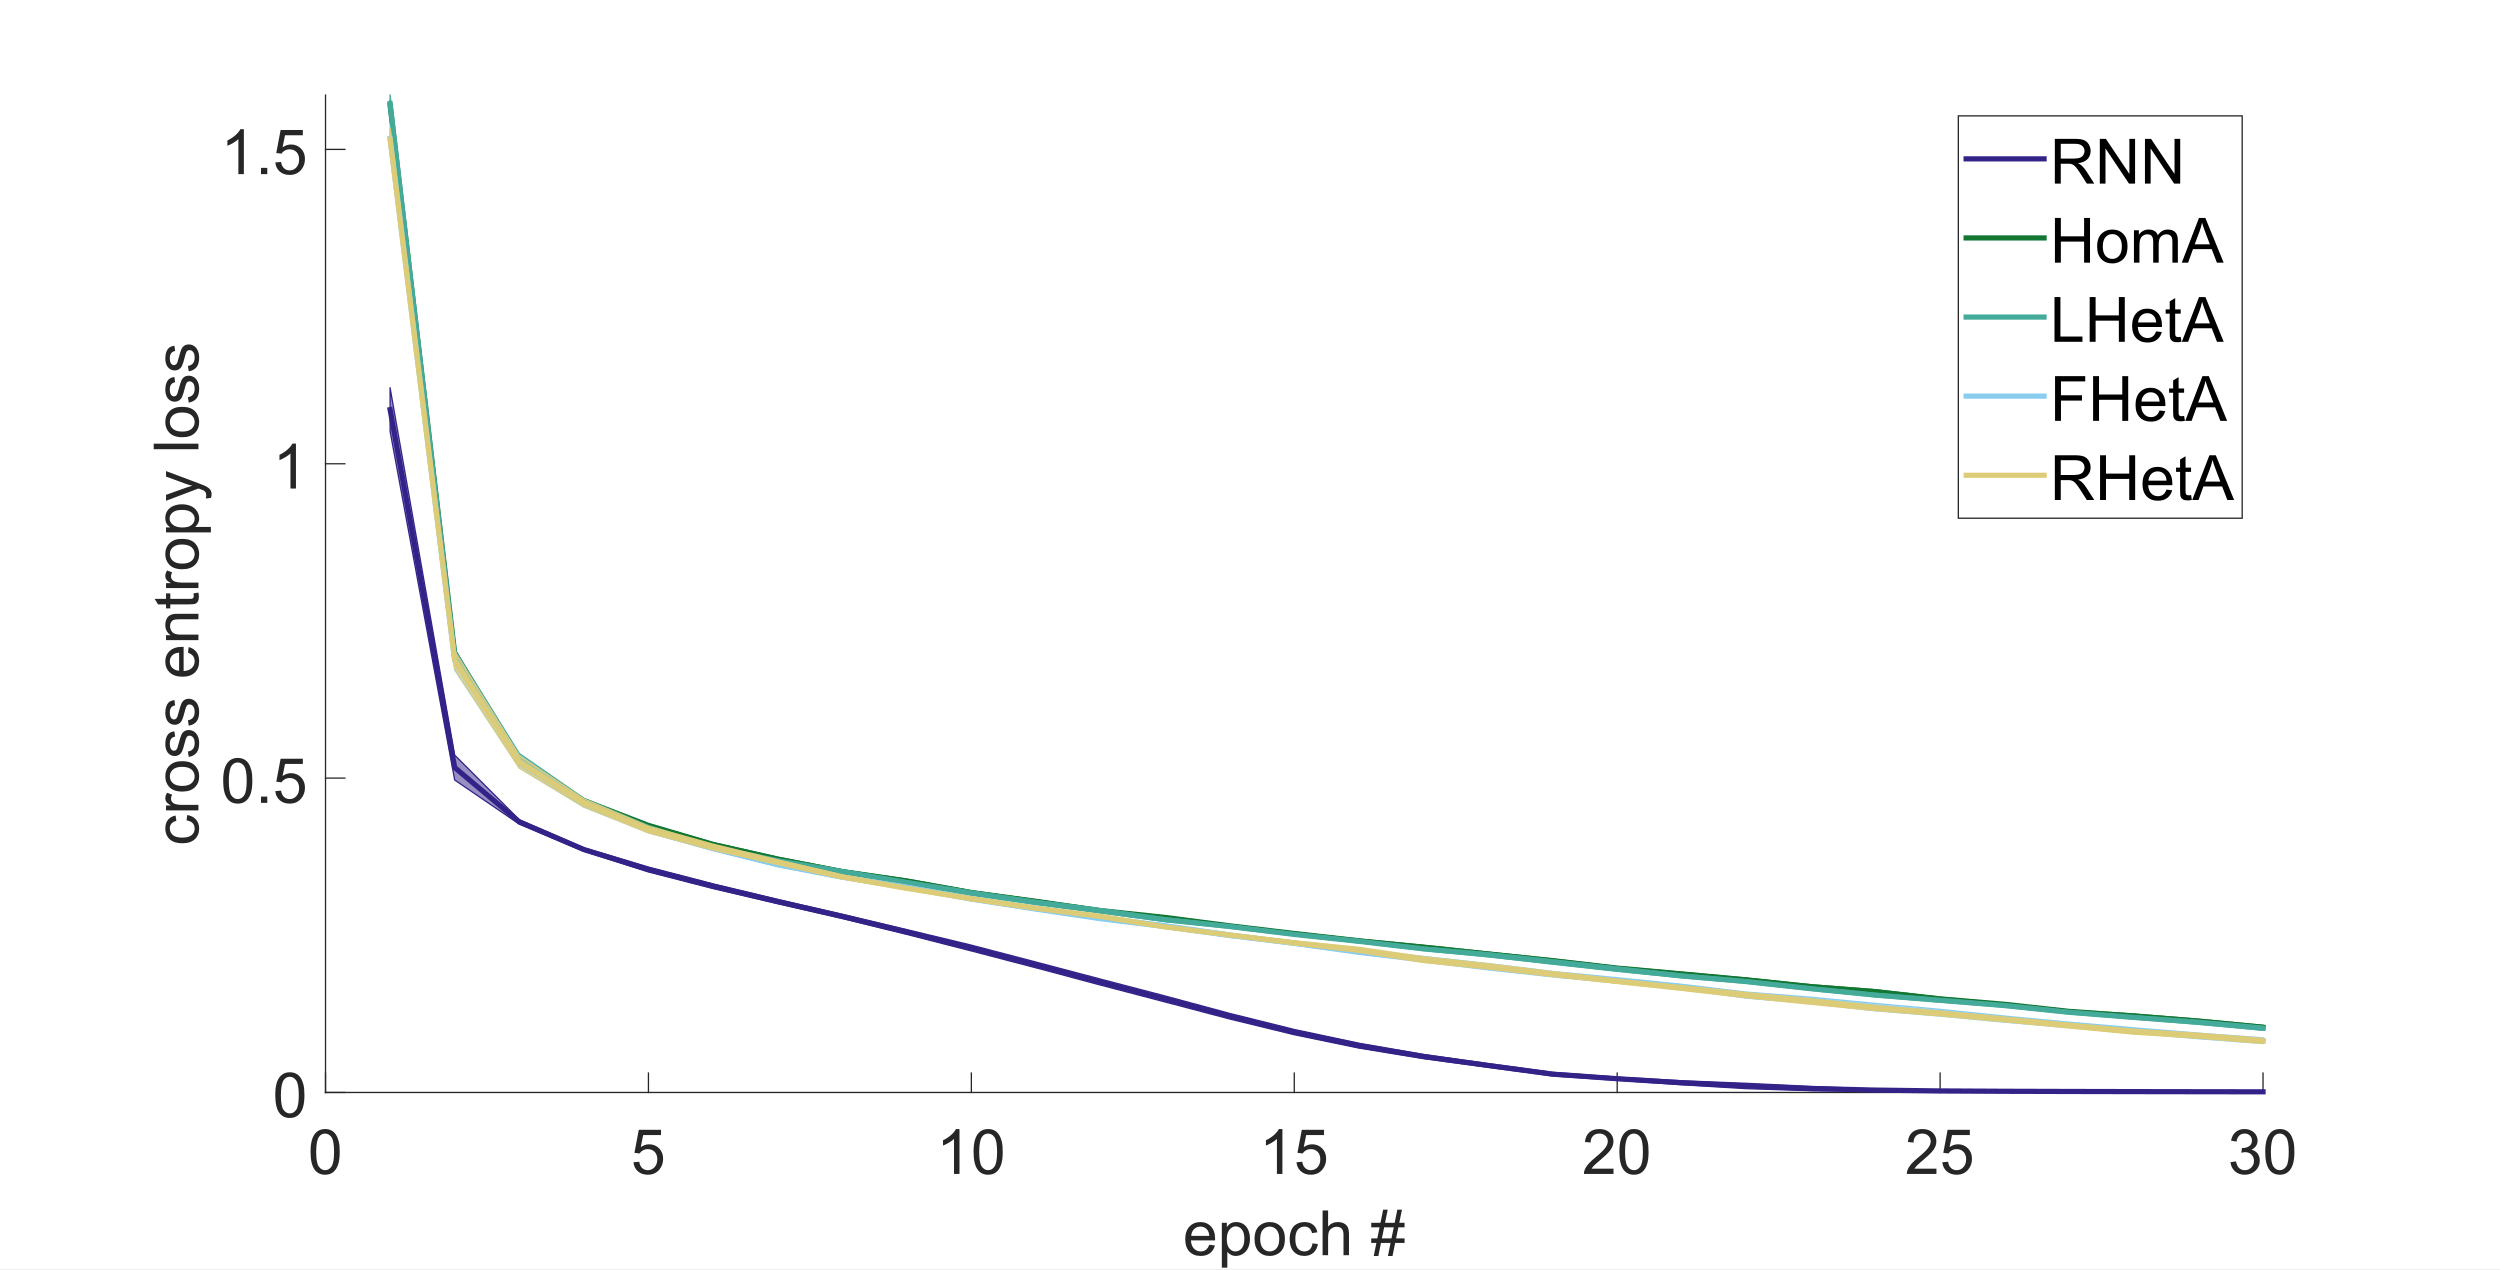 <?xml version="1.0"?>
<!DOCTYPE svg PUBLIC '-//W3C//DTD SVG 1.0//EN'
          'http://www.w3.org/TR/2001/REC-SVG-20010904/DTD/svg10.dtd'>
<svg xmlns:xlink="http://www.w3.org/1999/xlink" style="fill-opacity:1; color-rendering:auto; color-interpolation:auto; text-rendering:auto; stroke:black; stroke-linecap:square; stroke-miterlimit:10; shape-rendering:auto; stroke-opacity:1; fill:black; stroke-dasharray:none; font-weight:normal; stroke-width:1; font-family:'Dialog'; font-style:normal; stroke-linejoin:miter; font-size:12px; stroke-dashoffset:0; image-rendering:auto;" width="1920" height="975" xmlns="http://www.w3.org/2000/svg"
><rect width="100%" height="100%" fill="#808080" stroke="none"/><!--Generated by the Batik Graphics2D SVG Generator--><defs id="genericDefs"
  /><g
  ><defs id="defs1"
    ><clipPath clipPathUnits="userSpaceOnUse" id="clipPath1"
      ><path d="M0 0 L1920 0 L1920 975 L0 975 L0 0 Z"
      /></clipPath
    ></defs
    ><g style="fill:white; stroke:white;"
    ><rect x="0" y="0" width="1920" style="clip-path:url(#clipPath1); stroke:none;" height="975"
    /></g
    ><g style="fill:white; text-rendering:optimizeSpeed; color-rendering:optimizeSpeed; image-rendering:optimizeSpeed; shape-rendering:crispEdges; stroke:white; color-interpolation:sRGB;"
    ><rect x="0" width="1920" height="975" y="0" style="stroke:none;"
      /><path style="stroke:none;" d="M250 839 L1738 839 L1738 73 L250 73 Z"
    /></g
    ><g style="fill:rgb(38,38,38); text-rendering:geometricPrecision; color-rendering:optimizeQuality; image-rendering:optimizeQuality; stroke-linejoin:round; stroke:rgb(38,38,38); color-interpolation:linearRGB;"
    ><line y2="839" style="fill:none;" x1="250" x2="1738" y1="839"
      /><line y2="824.12" style="fill:none;" x1="250" x2="250" y1="839"
      /><line y2="824.12" style="fill:none;" x1="498" x2="498" y1="839"
      /><line y2="824.12" style="fill:none;" x1="746" x2="746" y1="839"
      /><line y2="824.12" style="fill:none;" x1="994" x2="994" y1="839"
      /><line y2="824.12" style="fill:none;" x1="1242" x2="1242" y1="839"
      /><line y2="824.12" style="fill:none;" x1="1490" x2="1490" y1="839"
      /><line y2="824.12" style="fill:none;" x1="1738" x2="1738" y1="839"
    /></g
    ><g transform="translate(250,852.6)" style="font-size:48px; fill:rgb(38,38,38); text-rendering:geometricPrecision; image-rendering:optimizeQuality; color-rendering:optimizeQuality; font-family:'SansSerif'; stroke:rgb(38,38,38); color-interpolation:linearRGB;"
    ><path style="stroke:none;" d="M-11.5 32.047 Q-11.5 25.953 -10.25 22.242 Q-9 18.531 -6.523 16.516 Q-4.047 14.5 -0.297 14.5 Q2.469 14.5 4.555 15.609 Q6.641 16.719 8 18.82 Q9.359 20.922 10.133 23.93 Q10.906 26.938 10.906 32.047 Q10.906 38.094 9.664 41.812 Q8.422 45.531 5.945 47.562 Q3.469 49.594 -0.297 49.594 Q-5.266 49.594 -8.109 46.016 Q-11.5 41.734 -11.5 32.047 ZM-7.172 32.047 Q-7.172 40.516 -5.188 43.312 Q-3.203 46.109 -0.297 46.109 Q2.609 46.109 4.586 43.297 Q6.562 40.484 6.562 32.047 Q6.562 23.562 4.586 20.773 Q2.609 17.984 -0.344 17.984 Q-3.25 17.984 -4.984 20.453 Q-7.172 23.594 -7.172 32.047 Z"
    /></g
    ><g transform="translate(498,852.6)" style="font-size:48px; fill:rgb(38,38,38); text-rendering:geometricPrecision; image-rendering:optimizeQuality; color-rendering:optimizeQuality; font-family:'SansSerif'; stroke:rgb(38,38,38); color-interpolation:linearRGB;"
    ><path style="stroke:none;" d="M-11.5 40 L-7.078 39.625 Q-6.578 42.859 -4.789 44.484 Q-3 46.109 -0.469 46.109 Q2.578 46.109 4.688 43.812 Q6.797 41.516 6.797 37.719 Q6.797 34.109 4.773 32.023 Q2.75 29.938 -0.531 29.938 Q-2.578 29.938 -4.219 30.867 Q-5.859 31.797 -6.797 33.266 L-10.75 32.75 L-7.422 15.109 L9.656 15.109 L9.656 19.141 L-4.047 19.141 L-5.906 28.375 Q-2.812 26.219 0.594 26.219 Q5.094 26.219 8.188 29.336 Q11.281 32.453 11.281 37.344 Q11.281 42.016 8.562 45.406 Q5.25 49.594 -0.469 49.594 Q-5.156 49.594 -8.117 46.961 Q-11.078 44.328 -11.5 40 Z"
    /></g
    ><g transform="translate(746,852.6)" style="font-size:48px; fill:rgb(38,38,38); text-rendering:geometricPrecision; image-rendering:optimizeQuality; color-rendering:optimizeQuality; font-family:'SansSerif'; stroke:rgb(38,38,38); color-interpolation:linearRGB;"
    ><path style="stroke:none;" d="M-9.109 49 L-13.328 49 L-13.328 22.109 Q-14.859 23.562 -17.328 25.016 Q-19.797 26.469 -21.766 27.203 L-21.766 23.125 Q-18.234 21.453 -15.586 19.086 Q-12.938 16.719 -11.828 14.5 L-9.109 14.5 L-9.109 49 ZM1.695 32.047 Q1.695 25.953 2.945 22.242 Q4.195 18.531 6.672 16.516 Q9.148 14.5 12.898 14.5 Q15.664 14.5 17.75 15.609 Q19.836 16.719 21.195 18.82 Q22.555 20.922 23.328 23.93 Q24.102 26.938 24.102 32.047 Q24.102 38.094 22.859 41.812 Q21.617 45.531 19.141 47.562 Q16.664 49.594 12.898 49.594 Q7.93 49.594 5.086 46.016 Q1.695 41.734 1.695 32.047 ZM6.023 32.047 Q6.023 40.516 8.008 43.312 Q9.992 46.109 12.898 46.109 Q15.805 46.109 17.781 43.297 Q19.758 40.484 19.758 32.047 Q19.758 23.562 17.781 20.773 Q15.805 17.984 12.852 17.984 Q9.945 17.984 8.211 20.453 Q6.023 23.594 6.023 32.047 Z"
    /></g
    ><g transform="translate(994,852.6)" style="font-size:48px; fill:rgb(38,38,38); text-rendering:geometricPrecision; image-rendering:optimizeQuality; color-rendering:optimizeQuality; font-family:'SansSerif'; stroke:rgb(38,38,38); color-interpolation:linearRGB;"
    ><path style="stroke:none;" d="M-9.109 49 L-13.328 49 L-13.328 22.109 Q-14.859 23.562 -17.328 25.016 Q-19.797 26.469 -21.766 27.203 L-21.766 23.125 Q-18.234 21.453 -15.586 19.086 Q-12.938 16.719 -11.828 14.5 L-9.109 14.5 L-9.109 49 ZM1.695 40 L6.117 39.625 Q6.617 42.859 8.406 44.484 Q10.195 46.109 12.727 46.109 Q15.773 46.109 17.883 43.812 Q19.992 41.516 19.992 37.719 Q19.992 34.109 17.969 32.023 Q15.945 29.938 12.664 29.938 Q10.617 29.938 8.977 30.867 Q7.336 31.797 6.398 33.266 L2.445 32.75 L5.773 15.109 L22.852 15.109 L22.852 19.141 L9.148 19.141 L7.289 28.375 Q10.383 26.219 13.789 26.219 Q18.289 26.219 21.383 29.336 Q24.477 32.453 24.477 37.344 Q24.477 42.016 21.758 45.406 Q18.445 49.594 12.727 49.594 Q8.039 49.594 5.078 46.961 Q2.117 44.328 1.695 40 Z"
    /></g
    ><g transform="translate(1242,852.6)" style="font-size:48px; fill:rgb(38,38,38); text-rendering:geometricPrecision; image-rendering:optimizeQuality; color-rendering:optimizeQuality; font-family:'SansSerif'; stroke:rgb(38,38,38); color-interpolation:linearRGB;"
    ><path style="stroke:none;" d="M-2.828 44.938 L-2.828 49 L-25.547 49 Q-25.594 47.469 -25.047 46.062 Q-24.188 43.75 -22.273 41.5 Q-20.359 39.25 -16.75 36.297 Q-11.156 31.703 -9.188 29.016 Q-7.219 26.328 -7.219 23.938 Q-7.219 21.438 -9.008 19.711 Q-10.797 17.984 -13.688 17.984 Q-16.734 17.984 -18.562 19.812 Q-20.391 21.641 -20.406 24.875 L-24.75 24.438 Q-24.297 19.578 -21.391 17.039 Q-18.484 14.5 -13.594 14.5 Q-8.641 14.5 -5.758 17.242 Q-2.875 19.984 -2.875 24.031 Q-2.875 26.094 -3.719 28.086 Q-4.562 30.078 -6.523 32.281 Q-8.484 34.484 -13.031 38.328 Q-16.828 41.516 -17.906 42.656 Q-18.984 43.797 -19.688 44.938 L-2.828 44.938 ZM1.695 32.047 Q1.695 25.953 2.945 22.242 Q4.195 18.531 6.672 16.516 Q9.148 14.5 12.898 14.5 Q15.664 14.5 17.75 15.609 Q19.836 16.719 21.195 18.82 Q22.555 20.922 23.328 23.93 Q24.102 26.938 24.102 32.047 Q24.102 38.094 22.859 41.812 Q21.617 45.531 19.141 47.562 Q16.664 49.594 12.898 49.594 Q7.93 49.594 5.086 46.016 Q1.695 41.734 1.695 32.047 ZM6.023 32.047 Q6.023 40.516 8.008 43.312 Q9.992 46.109 12.898 46.109 Q15.805 46.109 17.781 43.297 Q19.758 40.484 19.758 32.047 Q19.758 23.562 17.781 20.773 Q15.805 17.984 12.852 17.984 Q9.945 17.984 8.211 20.453 Q6.023 23.594 6.023 32.047 Z"
    /></g
    ><g transform="translate(1490,852.6)" style="font-size:48px; fill:rgb(38,38,38); text-rendering:geometricPrecision; image-rendering:optimizeQuality; color-rendering:optimizeQuality; font-family:'SansSerif'; stroke:rgb(38,38,38); color-interpolation:linearRGB;"
    ><path style="stroke:none;" d="M-2.828 44.938 L-2.828 49 L-25.547 49 Q-25.594 47.469 -25.047 46.062 Q-24.188 43.75 -22.273 41.5 Q-20.359 39.25 -16.75 36.297 Q-11.156 31.703 -9.188 29.016 Q-7.219 26.328 -7.219 23.938 Q-7.219 21.438 -9.008 19.711 Q-10.797 17.984 -13.688 17.984 Q-16.734 17.984 -18.562 19.812 Q-20.391 21.641 -20.406 24.875 L-24.75 24.438 Q-24.297 19.578 -21.391 17.039 Q-18.484 14.5 -13.594 14.5 Q-8.641 14.5 -5.758 17.242 Q-2.875 19.984 -2.875 24.031 Q-2.875 26.094 -3.719 28.086 Q-4.562 30.078 -6.523 32.281 Q-8.484 34.484 -13.031 38.328 Q-16.828 41.516 -17.906 42.656 Q-18.984 43.797 -19.688 44.938 L-2.828 44.938 ZM1.695 40 L6.117 39.625 Q6.617 42.859 8.406 44.484 Q10.195 46.109 12.727 46.109 Q15.773 46.109 17.883 43.812 Q19.992 41.516 19.992 37.719 Q19.992 34.109 17.969 32.023 Q15.945 29.938 12.664 29.938 Q10.617 29.938 8.977 30.867 Q7.336 31.797 6.398 33.266 L2.445 32.75 L5.773 15.109 L22.852 15.109 L22.852 19.141 L9.148 19.141 L7.289 28.375 Q10.383 26.219 13.789 26.219 Q18.289 26.219 21.383 29.336 Q24.477 32.453 24.477 37.344 Q24.477 42.016 21.758 45.406 Q18.445 49.594 12.727 49.594 Q8.039 49.594 5.078 46.961 Q2.117 44.328 1.695 40 Z"
    /></g
    ><g transform="translate(1738,852.6)" style="font-size:48px; fill:rgb(38,38,38); text-rendering:geometricPrecision; image-rendering:optimizeQuality; color-rendering:optimizeQuality; font-family:'SansSerif'; stroke:rgb(38,38,38); color-interpolation:linearRGB;"
    ><path style="stroke:none;" d="M-24.984 39.922 L-20.766 39.359 Q-20.031 42.953 -18.289 44.531 Q-16.547 46.109 -14.031 46.109 Q-11.062 46.109 -9.008 44.047 Q-6.953 41.984 -6.953 38.938 Q-6.953 36.031 -8.852 34.148 Q-10.75 32.266 -13.688 32.266 Q-14.875 32.266 -16.656 32.734 L-16.188 29.031 Q-15.766 29.078 -15.516 29.078 Q-12.812 29.078 -10.656 27.672 Q-8.5 26.266 -8.5 23.328 Q-8.5 21.016 -10.07 19.492 Q-11.641 17.969 -14.125 17.969 Q-16.594 17.969 -18.234 19.516 Q-19.875 21.062 -20.344 24.156 L-24.562 23.406 Q-23.781 19.156 -21.039 16.828 Q-18.297 14.5 -14.219 14.5 Q-11.406 14.5 -9.039 15.703 Q-6.672 16.906 -5.422 18.992 Q-4.172 21.078 -4.172 23.422 Q-4.172 25.656 -5.367 27.484 Q-6.562 29.312 -8.906 30.391 Q-5.859 31.094 -4.172 33.305 Q-2.484 35.516 -2.484 38.844 Q-2.484 43.344 -5.766 46.477 Q-9.047 49.609 -14.062 49.609 Q-18.578 49.609 -21.57 46.914 Q-24.562 44.219 -24.984 39.922 ZM1.695 32.047 Q1.695 25.953 2.945 22.242 Q4.195 18.531 6.672 16.516 Q9.148 14.5 12.898 14.5 Q15.664 14.5 17.75 15.609 Q19.836 16.719 21.195 18.82 Q22.555 20.922 23.328 23.93 Q24.102 26.938 24.102 32.047 Q24.102 38.094 22.859 41.812 Q21.617 45.531 19.141 47.562 Q16.664 49.594 12.898 49.594 Q7.93 49.594 5.086 46.016 Q1.695 41.734 1.695 32.047 ZM6.023 32.047 Q6.023 40.516 8.008 43.312 Q9.992 46.109 12.898 46.109 Q15.805 46.109 17.781 43.297 Q19.758 40.484 19.758 32.047 Q19.758 23.562 17.781 20.773 Q15.805 17.984 12.852 17.984 Q9.945 17.984 8.211 20.453 Q6.023 23.594 6.023 32.047 Z"
    /></g
    ><g transform="translate(994.001,915)" style="font-size:48px; fill:rgb(38,38,38); text-rendering:geometricPrecision; image-rendering:optimizeQuality; color-rendering:optimizeQuality; font-family:'SansSerif'; stroke:rgb(38,38,38); color-interpolation:linearRGB;"
    ><path style="stroke:none;" d="M-65.297 40.984 L-60.938 41.516 Q-61.969 45.344 -64.758 47.453 Q-67.547 49.562 -71.875 49.562 Q-77.344 49.562 -80.539 46.195 Q-83.734 42.828 -83.734 36.766 Q-83.734 30.484 -80.5 27.016 Q-77.266 23.547 -72.109 23.547 Q-67.125 23.547 -63.961 26.945 Q-60.797 30.344 -60.797 36.5 Q-60.797 36.875 -60.812 37.625 L-79.375 37.625 Q-79.141 41.734 -77.055 43.914 Q-74.969 46.094 -71.859 46.094 Q-69.531 46.094 -67.891 44.875 Q-66.25 43.656 -65.297 40.984 ZM-79.141 34.156 L-65.25 34.156 Q-65.531 31.016 -66.844 29.453 Q-68.859 27.016 -72.062 27.016 Q-74.969 27.016 -76.953 28.961 Q-78.938 30.906 -79.141 34.156 ZM-55.633 58.547 L-55.633 24.109 L-51.789 24.109 L-51.789 27.344 Q-50.43 25.438 -48.719 24.492 Q-47.008 23.547 -44.57 23.547 Q-41.383 23.547 -38.945 25.188 Q-36.508 26.828 -35.266 29.812 Q-34.023 32.797 -34.023 36.359 Q-34.023 40.188 -35.398 43.242 Q-36.773 46.297 -39.383 47.93 Q-41.992 49.562 -44.883 49.562 Q-46.992 49.562 -48.664 48.672 Q-50.336 47.781 -51.414 46.422 L-51.414 58.547 L-55.633 58.547 ZM-51.82 36.688 Q-51.82 41.5 -49.875 43.797 Q-47.93 46.094 -45.164 46.094 Q-42.352 46.094 -40.344 43.711 Q-38.336 41.328 -38.336 36.344 Q-38.336 31.578 -40.297 29.211 Q-42.258 26.844 -44.977 26.844 Q-47.664 26.844 -49.742 29.367 Q-51.82 31.891 -51.82 36.688 ZM-30.516 36.547 Q-30.516 29.641 -26.672 26.312 Q-23.453 23.547 -18.844 23.547 Q-13.703 23.547 -10.445 26.906 Q-7.188 30.266 -7.188 36.203 Q-7.188 41 -8.633 43.758 Q-10.078 46.516 -12.828 48.039 Q-15.578 49.562 -18.844 49.562 Q-24.062 49.562 -27.289 46.211 Q-30.516 42.859 -30.516 36.547 ZM-26.172 36.547 Q-26.172 41.328 -24.086 43.711 Q-22 46.094 -18.844 46.094 Q-15.703 46.094 -13.617 43.703 Q-11.531 41.312 -11.531 36.406 Q-11.531 31.797 -13.625 29.414 Q-15.719 27.031 -18.844 27.031 Q-22 27.031 -24.086 29.398 Q-26.172 31.766 -26.172 36.547 ZM13.992 39.875 L18.148 40.422 Q17.461 44.703 14.664 47.133 Q11.867 49.562 7.789 49.562 Q2.68 49.562 -0.43 46.219 Q-3.539 42.875 -3.539 36.641 Q-3.539 32.609 -2.203 29.586 Q-0.867 26.562 1.867 25.055 Q4.602 23.547 7.805 23.547 Q11.867 23.547 14.445 25.594 Q17.023 27.641 17.742 31.422 L13.648 32.047 Q13.055 29.547 11.57 28.281 Q10.086 27.016 7.977 27.016 Q4.789 27.016 2.797 29.297 Q0.805 31.578 0.805 36.531 Q0.805 41.547 2.727 43.82 Q4.648 46.094 7.742 46.094 Q10.227 46.094 11.891 44.57 Q13.555 43.047 13.992 39.875 ZM21.758 49 L21.758 14.641 L25.977 14.641 L25.977 26.969 Q28.93 23.547 33.43 23.547 Q36.195 23.547 38.234 24.633 Q40.273 25.719 41.148 27.641 Q42.023 29.562 42.023 33.219 L42.023 49 L37.805 49 L37.805 33.219 Q37.805 30.062 36.438 28.617 Q35.07 27.172 32.555 27.172 Q30.68 27.172 29.031 28.148 Q27.383 29.125 26.68 30.789 Q25.977 32.453 25.977 35.375 L25.977 49 L21.758 49 ZM61.039 49.594 L63.07 39.594 L59.117 39.594 L59.117 36.109 L63.773 36.109 L65.508 27.594 L59.117 27.594 L59.117 24.109 L66.211 24.109 L68.258 14.047 L71.773 14.047 L69.727 24.109 L77.117 24.109 L79.148 14.047 L82.695 14.047 L80.648 24.109 L84.711 24.109 L84.711 27.594 L79.945 27.594 L78.195 36.109 L84.711 36.109 L84.711 39.594 L77.492 39.594 L75.445 49.594 L71.93 49.594 L73.945 39.594 L66.586 39.594 L64.555 49.594 L61.039 49.594 ZM67.289 36.109 L74.648 36.109 L76.414 27.594 L69.023 27.594 L67.289 36.109 Z"
    /></g
    ><g style="fill:rgb(38,38,38); text-rendering:geometricPrecision; color-rendering:optimizeQuality; image-rendering:optimizeQuality; stroke-linejoin:round; stroke:rgb(38,38,38); color-interpolation:linearRGB;"
    ><line y2="73" style="fill:none;" x1="250" x2="250" y1="839"
      /><line y2="839" style="fill:none;" x1="250" x2="264.88" y1="839"
      /><line y2="597.583" style="fill:none;" x1="250" x2="264.88" y1="597.583"
      /><line y2="356.167" style="fill:none;" x1="250" x2="264.88" y1="356.167"
      /><line y2="114.75" style="fill:none;" x1="250" x2="264.88" y1="114.75"
    /></g
    ><g transform="translate(236.4,839)" style="font-size:48px; fill:rgb(38,38,38); text-rendering:geometricPrecision; image-rendering:optimizeQuality; color-rendering:optimizeQuality; font-family:'SansSerif'; stroke:rgb(38,38,38); color-interpolation:linearRGB;"
    ><path style="stroke:none;" d="M-25 2.047 Q-25 -4.047 -23.75 -7.758 Q-22.5 -11.469 -20.023 -13.484 Q-17.547 -15.5 -13.797 -15.5 Q-11.031 -15.5 -8.945 -14.391 Q-6.859 -13.281 -5.5 -11.18 Q-4.141 -9.078 -3.367 -6.07 Q-2.594 -3.062 -2.594 2.047 Q-2.594 8.094 -3.836 11.812 Q-5.078 15.531 -7.555 17.562 Q-10.031 19.594 -13.797 19.594 Q-18.766 19.594 -21.609 16.016 Q-25 11.734 -25 2.047 ZM-20.672 2.047 Q-20.672 10.516 -18.688 13.312 Q-16.703 16.109 -13.797 16.109 Q-10.891 16.109 -8.914 13.297 Q-6.938 10.484 -6.938 2.047 Q-6.938 -6.438 -8.914 -9.227 Q-10.891 -12.016 -13.844 -12.016 Q-16.75 -12.016 -18.484 -9.547 Q-20.672 -6.406 -20.672 2.047 Z"
    /></g
    ><g transform="translate(236.4,597.583)" style="font-size:48px; fill:rgb(38,38,38); text-rendering:geometricPrecision; image-rendering:optimizeQuality; color-rendering:optimizeQuality; font-family:'SansSerif'; stroke:rgb(38,38,38); color-interpolation:linearRGB;"
    ><path style="stroke:none;" d="M-65 2.047 Q-65 -4.047 -63.75 -7.758 Q-62.5 -11.469 -60.023 -13.484 Q-57.547 -15.5 -53.797 -15.5 Q-51.031 -15.5 -48.945 -14.391 Q-46.859 -13.281 -45.5 -11.18 Q-44.141 -9.078 -43.367 -6.07 Q-42.594 -3.062 -42.594 2.047 Q-42.594 8.094 -43.836 11.812 Q-45.078 15.531 -47.555 17.562 Q-50.031 19.594 -53.797 19.594 Q-58.766 19.594 -61.609 16.016 Q-65 11.734 -65 2.047 ZM-60.672 2.047 Q-60.672 10.516 -58.688 13.312 Q-56.703 16.109 -53.797 16.109 Q-50.891 16.109 -48.914 13.297 Q-46.938 10.484 -46.938 2.047 Q-46.938 -6.438 -48.914 -9.227 Q-50.891 -12.016 -53.844 -12.016 Q-56.75 -12.016 -58.484 -9.547 Q-60.672 -6.406 -60.672 2.047 ZM-35.945 19 L-35.945 14.188 L-31.133 14.188 L-31.133 19 L-35.945 19 ZM-24.969 10 L-20.547 9.625 Q-20.047 12.859 -18.258 14.484 Q-16.469 16.109 -13.938 16.109 Q-10.891 16.109 -8.781 13.812 Q-6.672 11.516 -6.672 7.719 Q-6.672 4.109 -8.695 2.023 Q-10.719 -0.062 -14 -0.062 Q-16.047 -0.062 -17.688 0.867 Q-19.328 1.797 -20.266 3.266 L-24.219 2.75 L-20.891 -14.891 L-3.812 -14.891 L-3.812 -10.859 L-17.516 -10.859 L-19.375 -1.625 Q-16.281 -3.781 -12.875 -3.781 Q-8.375 -3.781 -5.281 -0.664 Q-2.188 2.453 -2.188 7.344 Q-2.188 12.016 -4.906 15.406 Q-8.219 19.594 -13.938 19.594 Q-18.625 19.594 -21.586 16.961 Q-24.547 14.328 -24.969 10 Z"
    /></g
    ><g transform="translate(236.4,356.167)" style="font-size:48px; fill:rgb(38,38,38); text-rendering:geometricPrecision; image-rendering:optimizeQuality; color-rendering:optimizeQuality; font-family:'SansSerif'; stroke:rgb(38,38,38); color-interpolation:linearRGB;"
    ><path style="stroke:none;" d="M-9.109 19 L-13.328 19 L-13.328 -7.891 Q-14.859 -6.438 -17.328 -4.984 Q-19.797 -3.531 -21.766 -2.797 L-21.766 -6.875 Q-18.234 -8.547 -15.586 -10.914 Q-12.938 -13.281 -11.828 -15.5 L-9.109 -15.5 L-9.109 19 Z"
    /></g
    ><g transform="translate(236.4,114.75)" style="font-size:48px; fill:rgb(38,38,38); text-rendering:geometricPrecision; image-rendering:optimizeQuality; color-rendering:optimizeQuality; font-family:'SansSerif'; stroke:rgb(38,38,38); color-interpolation:linearRGB;"
    ><path style="stroke:none;" d="M-49.109 19 L-53.328 19 L-53.328 -7.891 Q-54.859 -6.438 -57.328 -4.984 Q-59.797 -3.531 -61.766 -2.797 L-61.766 -6.875 Q-58.234 -8.547 -55.586 -10.914 Q-52.938 -13.281 -51.828 -15.5 L-49.109 -15.5 L-49.109 19 ZM-35.945 19 L-35.945 14.188 L-31.133 14.188 L-31.133 19 L-35.945 19 ZM-24.969 10 L-20.547 9.625 Q-20.047 12.859 -18.258 14.484 Q-16.469 16.109 -13.938 16.109 Q-10.891 16.109 -8.781 13.812 Q-6.672 11.516 -6.672 7.719 Q-6.672 4.109 -8.695 2.023 Q-10.719 -0.062 -14 -0.062 Q-16.047 -0.062 -17.688 0.867 Q-19.328 1.797 -20.266 3.266 L-24.219 2.75 L-20.891 -14.891 L-3.812 -14.891 L-3.812 -10.859 L-17.516 -10.859 L-19.375 -1.625 Q-16.281 -3.781 -12.875 -3.781 Q-8.375 -3.781 -5.281 -0.664 Q-2.188 2.453 -2.188 7.344 Q-2.188 12.016 -4.906 15.406 Q-8.219 19.594 -13.938 19.594 Q-18.625 19.594 -21.586 16.961 Q-24.547 14.328 -24.969 10 Z"
    /></g
    ><g transform="translate(163.4,456) rotate(-90)" style="font-size:48px; fill:rgb(38,38,38); text-rendering:geometricPrecision; image-rendering:optimizeQuality; color-rendering:optimizeQuality; font-family:'SansSerif'; stroke:rgb(38,38,38); color-interpolation:linearRGB;"
    ><path style="stroke:none;" d="M-174.094 -20.125 L-169.938 -19.578 Q-170.625 -15.297 -173.422 -12.867 Q-176.219 -10.438 -180.297 -10.438 Q-185.406 -10.438 -188.516 -13.781 Q-191.625 -17.125 -191.625 -23.359 Q-191.625 -27.391 -190.289 -30.414 Q-188.953 -33.438 -186.219 -34.945 Q-183.484 -36.453 -180.281 -36.453 Q-176.219 -36.453 -173.641 -34.406 Q-171.062 -32.359 -170.344 -28.578 L-174.438 -27.953 Q-175.031 -30.453 -176.516 -31.719 Q-178 -32.984 -180.109 -32.984 Q-183.297 -32.984 -185.289 -30.703 Q-187.281 -28.422 -187.281 -23.469 Q-187.281 -18.453 -185.359 -16.18 Q-183.438 -13.906 -180.344 -13.906 Q-177.859 -13.906 -176.195 -15.43 Q-174.531 -16.953 -174.094 -20.125 ZM-166.375 -11 L-166.375 -35.891 L-162.578 -35.891 L-162.578 -32.125 Q-161.125 -34.766 -159.898 -35.609 Q-158.672 -36.453 -157.188 -36.453 Q-155.062 -36.453 -152.859 -35.094 L-154.312 -31.188 Q-155.859 -32.094 -157.406 -32.094 Q-158.781 -32.094 -159.883 -31.266 Q-160.984 -30.438 -161.453 -28.953 Q-162.156 -26.703 -162.156 -24.031 L-162.156 -11 L-166.375 -11 ZM-151.922 -23.453 Q-151.922 -30.359 -148.078 -33.688 Q-144.859 -36.453 -140.25 -36.453 Q-135.109 -36.453 -131.852 -33.094 Q-128.594 -29.734 -128.594 -23.797 Q-128.594 -19 -130.039 -16.242 Q-131.484 -13.484 -134.234 -11.961 Q-136.984 -10.438 -140.25 -10.438 Q-145.469 -10.438 -148.695 -13.789 Q-151.922 -17.141 -151.922 -23.453 ZM-147.578 -23.453 Q-147.578 -18.672 -145.492 -16.289 Q-143.406 -13.906 -140.25 -13.906 Q-137.109 -13.906 -135.023 -16.297 Q-132.938 -18.688 -132.938 -23.594 Q-132.938 -28.203 -135.031 -30.586 Q-137.125 -32.969 -140.25 -32.969 Q-143.406 -32.969 -145.492 -30.602 Q-147.578 -28.234 -147.578 -23.453 ZM-125.336 -18.438 L-121.164 -19.094 Q-120.82 -16.578 -119.211 -15.242 Q-117.602 -13.906 -114.727 -13.906 Q-111.82 -13.906 -110.414 -15.094 Q-109.008 -16.281 -109.008 -17.875 Q-109.008 -19.297 -110.242 -20.125 Q-111.117 -20.688 -114.555 -21.547 Q-119.195 -22.719 -120.992 -23.578 Q-122.789 -24.438 -123.711 -25.945 Q-124.633 -27.453 -124.633 -29.281 Q-124.633 -30.953 -123.875 -32.367 Q-123.117 -33.781 -121.805 -34.719 Q-120.82 -35.453 -119.117 -35.953 Q-117.414 -36.453 -115.477 -36.453 Q-112.539 -36.453 -110.328 -35.609 Q-108.117 -34.766 -107.062 -33.328 Q-106.008 -31.891 -105.602 -29.469 L-109.727 -28.906 Q-110.008 -30.828 -111.359 -31.906 Q-112.711 -32.984 -115.164 -32.984 Q-118.07 -32.984 -119.312 -32.023 Q-120.555 -31.062 -120.555 -29.781 Q-120.555 -28.953 -120.039 -28.297 Q-119.523 -27.625 -118.43 -27.172 Q-117.789 -26.938 -114.695 -26.094 Q-110.227 -24.906 -108.453 -24.141 Q-106.68 -23.375 -105.672 -21.922 Q-104.664 -20.469 -104.664 -18.312 Q-104.664 -16.203 -105.898 -14.344 Q-107.133 -12.484 -109.453 -11.461 Q-111.773 -10.438 -114.695 -10.438 Q-119.555 -10.438 -122.094 -12.453 Q-124.633 -14.469 -125.336 -18.438 ZM-101.336 -18.438 L-97.164 -19.094 Q-96.82 -16.578 -95.211 -15.242 Q-93.602 -13.906 -90.727 -13.906 Q-87.82 -13.906 -86.414 -15.094 Q-85.008 -16.281 -85.008 -17.875 Q-85.008 -19.297 -86.242 -20.125 Q-87.117 -20.688 -90.555 -21.547 Q-95.195 -22.719 -96.992 -23.578 Q-98.789 -24.438 -99.711 -25.945 Q-100.633 -27.453 -100.633 -29.281 Q-100.633 -30.953 -99.875 -32.367 Q-99.117 -33.781 -97.805 -34.719 Q-96.82 -35.453 -95.117 -35.953 Q-93.414 -36.453 -91.477 -36.453 Q-88.539 -36.453 -86.328 -35.609 Q-84.117 -34.766 -83.062 -33.328 Q-82.008 -31.891 -81.602 -29.469 L-85.727 -28.906 Q-86.008 -30.828 -87.359 -31.906 Q-88.711 -32.984 -91.164 -32.984 Q-94.07 -32.984 -95.312 -32.023 Q-96.555 -31.062 -96.555 -29.781 Q-96.555 -28.953 -96.039 -28.297 Q-95.523 -27.625 -94.43 -27.172 Q-93.789 -26.938 -90.695 -26.094 Q-86.227 -24.906 -84.453 -24.141 Q-82.68 -23.375 -81.672 -21.922 Q-80.664 -20.469 -80.664 -18.312 Q-80.664 -16.203 -81.898 -14.344 Q-83.133 -12.484 -85.453 -11.461 Q-87.773 -10.438 -90.695 -10.438 Q-95.555 -10.438 -98.094 -12.453 Q-100.633 -14.469 -101.336 -18.438 ZM-45.281 -19.016 L-40.922 -18.484 Q-41.953 -14.656 -44.742 -12.547 Q-47.531 -10.438 -51.859 -10.438 Q-57.328 -10.438 -60.523 -13.805 Q-63.719 -17.172 -63.719 -23.234 Q-63.719 -29.516 -60.484 -32.984 Q-57.25 -36.453 -52.094 -36.453 Q-47.109 -36.453 -43.945 -33.055 Q-40.781 -29.656 -40.781 -23.5 Q-40.781 -23.125 -40.797 -22.375 L-59.359 -22.375 Q-59.125 -18.266 -57.039 -16.086 Q-54.953 -13.906 -51.844 -13.906 Q-49.516 -13.906 -47.875 -15.125 Q-46.234 -16.344 -45.281 -19.016 ZM-59.125 -25.844 L-45.234 -25.844 Q-45.516 -28.984 -46.828 -30.547 Q-48.844 -32.984 -52.047 -32.984 Q-54.953 -32.984 -56.938 -31.039 Q-58.922 -29.094 -59.125 -25.844 ZM-35.617 -11 L-35.617 -35.891 L-31.82 -35.891 L-31.82 -32.359 Q-29.086 -36.453 -23.898 -36.453 Q-21.648 -36.453 -19.766 -35.648 Q-17.883 -34.844 -16.945 -33.531 Q-16.008 -32.219 -15.633 -30.406 Q-15.398 -29.234 -15.398 -26.312 L-15.398 -11 L-19.617 -11 L-19.617 -26.141 Q-19.617 -28.719 -20.109 -30 Q-20.602 -31.281 -21.852 -32.039 Q-23.102 -32.797 -24.789 -32.797 Q-27.492 -32.797 -29.445 -31.086 Q-31.398 -29.375 -31.398 -24.594 L-31.398 -11 L-35.617 -11 ZM0.281 -14.781 L0.891 -11.047 Q-0.891 -10.672 -2.297 -10.672 Q-4.594 -10.672 -5.859 -11.398 Q-7.125 -12.125 -7.641 -13.312 Q-8.156 -14.5 -8.156 -18.297 L-8.156 -32.609 L-11.25 -32.609 L-11.25 -35.891 L-8.156 -35.891 L-8.156 -42.062 L-3.953 -44.594 L-3.953 -35.891 L0.281 -35.891 L0.281 -32.609 L-3.953 -32.609 L-3.953 -18.062 Q-3.953 -16.25 -3.734 -15.734 Q-3.516 -15.219 -3.008 -14.914 Q-2.5 -14.609 -1.562 -14.609 Q-0.859 -14.609 0.281 -14.781 ZM4.367 -11 L4.367 -35.891 L8.164 -35.891 L8.164 -32.125 Q9.617 -34.766 10.844 -35.609 Q12.07 -36.453 13.555 -36.453 Q15.68 -36.453 17.883 -35.094 L16.43 -31.188 Q14.883 -32.094 13.336 -32.094 Q11.961 -32.094 10.859 -31.266 Q9.758 -30.438 9.289 -28.953 Q8.586 -26.703 8.586 -24.031 L8.586 -11 L4.367 -11 ZM18.82 -23.453 Q18.82 -30.359 22.664 -33.688 Q25.883 -36.453 30.492 -36.453 Q35.633 -36.453 38.891 -33.094 Q42.148 -29.734 42.148 -23.797 Q42.148 -19 40.703 -16.242 Q39.258 -13.484 36.508 -11.961 Q33.758 -10.438 30.492 -10.438 Q25.273 -10.438 22.047 -13.789 Q18.82 -17.141 18.82 -23.453 ZM23.164 -23.453 Q23.164 -18.672 25.25 -16.289 Q27.336 -13.906 30.492 -13.906 Q33.633 -13.906 35.719 -16.297 Q37.805 -18.688 37.805 -23.594 Q37.805 -28.203 35.711 -30.586 Q33.617 -32.969 30.492 -32.969 Q27.336 -32.969 25.25 -30.602 Q23.164 -28.234 23.164 -23.453 ZM47.094 -1.453 L47.094 -35.891 L50.938 -35.891 L50.938 -32.656 Q52.297 -34.562 54.008 -35.508 Q55.719 -36.453 58.156 -36.453 Q61.344 -36.453 63.781 -34.812 Q66.219 -33.172 67.461 -30.188 Q68.703 -27.203 68.703 -23.641 Q68.703 -19.812 67.328 -16.758 Q65.953 -13.703 63.344 -12.07 Q60.734 -10.438 57.844 -10.438 Q55.734 -10.438 54.062 -11.328 Q52.391 -12.219 51.312 -13.578 L51.312 -1.453 L47.094 -1.453 ZM50.906 -23.312 Q50.906 -18.5 52.852 -16.203 Q54.797 -13.906 57.562 -13.906 Q60.375 -13.906 62.383 -16.289 Q64.391 -18.672 64.391 -23.656 Q64.391 -28.422 62.43 -30.789 Q60.469 -33.156 57.75 -33.156 Q55.062 -33.156 52.984 -30.633 Q50.906 -28.109 50.906 -23.312 ZM73.602 -1.406 L73.133 -5.375 Q74.508 -5 75.539 -5 Q76.945 -5 77.789 -5.469 Q78.633 -5.938 79.18 -6.781 Q79.57 -7.406 80.461 -9.922 Q80.586 -10.266 80.836 -10.953 L71.398 -35.891 L75.945 -35.891 L81.117 -21.484 Q82.133 -18.734 82.93 -15.719 Q83.648 -18.625 84.664 -21.391 L89.977 -35.891 L94.195 -35.891 L84.727 -10.578 Q83.211 -6.469 82.367 -4.922 Q81.242 -2.844 79.789 -1.867 Q78.336 -0.891 76.32 -0.891 Q75.102 -0.891 73.602 -1.406 ZM111.031 -11 L111.031 -45.359 L115.25 -45.359 L115.25 -11 L111.031 -11 ZM120.211 -23.453 Q120.211 -30.359 124.055 -33.688 Q127.273 -36.453 131.883 -36.453 Q137.023 -36.453 140.281 -33.094 Q143.539 -29.734 143.539 -23.797 Q143.539 -19 142.094 -16.242 Q140.648 -13.484 137.898 -11.961 Q135.148 -10.438 131.883 -10.438 Q126.664 -10.438 123.438 -13.789 Q120.211 -17.141 120.211 -23.453 ZM124.555 -23.453 Q124.555 -18.672 126.641 -16.289 Q128.727 -13.906 131.883 -13.906 Q135.023 -13.906 137.109 -16.297 Q139.195 -18.688 139.195 -23.594 Q139.195 -28.203 137.102 -30.586 Q135.008 -32.969 131.883 -32.969 Q128.727 -32.969 126.641 -30.602 Q124.555 -28.234 124.555 -23.453 ZM146.797 -18.438 L150.969 -19.094 Q151.312 -16.578 152.922 -15.242 Q154.531 -13.906 157.406 -13.906 Q160.312 -13.906 161.719 -15.094 Q163.125 -16.281 163.125 -17.875 Q163.125 -19.297 161.891 -20.125 Q161.016 -20.688 157.578 -21.547 Q152.938 -22.719 151.141 -23.578 Q149.344 -24.438 148.422 -25.945 Q147.5 -27.453 147.5 -29.281 Q147.5 -30.953 148.258 -32.367 Q149.016 -33.781 150.328 -34.719 Q151.312 -35.453 153.016 -35.953 Q154.719 -36.453 156.656 -36.453 Q159.594 -36.453 161.805 -35.609 Q164.016 -34.766 165.07 -33.328 Q166.125 -31.891 166.531 -29.469 L162.406 -28.906 Q162.125 -30.828 160.773 -31.906 Q159.422 -32.984 156.969 -32.984 Q154.062 -32.984 152.82 -32.023 Q151.578 -31.062 151.578 -29.781 Q151.578 -28.953 152.094 -28.297 Q152.609 -27.625 153.703 -27.172 Q154.344 -26.938 157.438 -26.094 Q161.906 -24.906 163.68 -24.141 Q165.453 -23.375 166.461 -21.922 Q167.469 -20.469 167.469 -18.312 Q167.469 -16.203 166.234 -14.344 Q165 -12.484 162.68 -11.461 Q160.359 -10.438 157.438 -10.438 Q152.578 -10.438 150.039 -12.453 Q147.5 -14.469 146.797 -18.438 ZM170.797 -18.438 L174.969 -19.094 Q175.312 -16.578 176.922 -15.242 Q178.531 -13.906 181.406 -13.906 Q184.312 -13.906 185.719 -15.094 Q187.125 -16.281 187.125 -17.875 Q187.125 -19.297 185.891 -20.125 Q185.016 -20.688 181.578 -21.547 Q176.938 -22.719 175.141 -23.578 Q173.344 -24.438 172.422 -25.945 Q171.5 -27.453 171.5 -29.281 Q171.5 -30.953 172.258 -32.367 Q173.016 -33.781 174.328 -34.719 Q175.312 -35.453 177.016 -35.953 Q178.719 -36.453 180.656 -36.453 Q183.594 -36.453 185.805 -35.609 Q188.016 -34.766 189.07 -33.328 Q190.125 -31.891 190.531 -29.469 L186.406 -28.906 Q186.125 -30.828 184.773 -31.906 Q183.422 -32.984 180.969 -32.984 Q178.062 -32.984 176.82 -32.023 Q175.578 -31.062 175.578 -29.781 Q175.578 -28.953 176.094 -28.297 Q176.609 -27.625 177.703 -27.172 Q178.344 -26.938 181.438 -26.094 Q185.906 -24.906 187.68 -24.141 Q189.453 -23.375 190.461 -21.922 Q191.469 -20.469 191.469 -18.312 Q191.469 -16.203 190.234 -14.344 Q189 -12.484 186.68 -11.461 Q184.359 -10.438 181.438 -10.438 Q176.578 -10.438 174.039 -12.453 Q171.5 -14.469 170.797 -18.438 Z"
    /></g
    ><g style="fill-opacity:0.502; fill:rgb(51,34,136); text-rendering:optimizeSpeed; image-rendering:optimizeSpeed; color-rendering:optimizeSpeed; shape-rendering:crispEdges; stroke:rgb(51,34,136); color-interpolation:sRGB; stroke-opacity:0.502;"
    ><path style="stroke:none;" d="M994 790.645 L944.4 778.305 L894.8 764.915 L845.2 751.959 L795.6 738.854 L746 725.875 L696.4 713.945 L646.8 702.134 L597.2 690.717 L547.6 678.796 L498 665.891 L448.4 651.084 L398.8 629.51 L349.2 579.927 L299.6 297.922 L299.6 331.292 L349.2 599.039 L398.8 632.929 L448.4 653.826 L498 669.673 L547.6 682.411 L597.2 694.052 L646.8 705.424 L696.4 717.613 L746 730.34 L795.6 743.283 L845.2 756.54 L894.8 769.525 L944.4 782.588 L994 794.671 L1043.6 804.917 L1093.2 813.016 L1142.8 819.684 L1192.4 826.343 L1242 829.664 L1291.6 833.086 L1341.2 836.084 L1390.8 837.655 L1440.4 838.08 L1490 838.245 L1539.6 838.203 L1589.2 838.293 L1638.8 838.384 L1688.4 838.462 L1738 838.526 L1738 838.489 L1688.4 838.417 L1638.8 838.327 L1589.2 838.205 L1539.6 837.996 L1490 837.411 L1440.4 836.291 L1390.8 834.362 L1341.2 831.972 L1291.6 830.031 L1242 827.241 L1192.4 823.557 L1142.8 816.834 L1093.2 809.789 L1043.6 801.183 Z"
    /></g
    ><g style="fill:rgb(51,34,136); text-rendering:geometricPrecision; color-interpolation:linearRGB; color-rendering:optimizeQuality; stroke:rgb(51,34,136); image-rendering:optimizeQuality;"
    ><path d="M299.6 297.922 L349.2 579.927 L398.8 629.51 L448.4 651.084 L498 665.891 L547.6 678.796 L597.2 690.717 L646.8 702.134 L696.4 713.945 L746 725.875 L795.6 738.854 L845.2 751.959 L894.8 764.915 L944.4 778.305 L994 790.645 L1043.6 801.183 L1093.2 809.789 L1142.8 816.834 L1192.4 823.557 L1242 827.241 L1291.6 830.031 L1341.2 831.972 L1390.8 834.362 L1440.4 836.291 L1490 837.411 L1539.6 837.996 L1589.2 838.205 L1638.8 838.327 L1688.4 838.417 L1738 838.489 L1738 838.526 L1688.4 838.462 L1638.8 838.384 L1589.2 838.293 L1539.6 838.203 L1490 838.245 L1440.4 838.08 L1390.8 837.655 L1341.2 836.084 L1291.6 833.086 L1242 829.664 L1192.4 826.343 L1142.8 819.684 L1093.2 813.016 L1043.6 804.917 L994 794.671 L944.4 782.588 L894.8 769.525 L845.2 756.54 L795.6 743.283 L746 730.34 L696.4 717.613 L646.8 705.424 L597.2 694.052 L547.6 682.411 L498 669.673 L448.4 653.826 L398.8 632.929 L349.2 599.039 L299.6 331.292 L299.6 297.922" style="fill:none; fill-rule:evenodd;"
      /><path style="fill:none; stroke-width:4; fill-rule:evenodd; stroke-linecap:butt; stroke-linejoin:round;" d="M299.6 314.607 L349.2 589.483 L398.8 631.219 L448.4 652.455 L498 667.782 L547.6 680.603 L597.2 692.384 L646.8 703.779 L696.4 715.779 L746 728.107 L795.6 741.068 L845.2 754.25 L894.8 767.22 L944.4 780.447 L994 792.658 L1043.6 803.05 L1093.2 811.403 L1142.8 818.259 L1192.4 824.95 L1242 828.452 L1291.6 831.558 L1341.2 834.028 L1390.8 836.009 L1440.4 837.185 L1490 837.828 L1539.6 838.1 L1589.2 838.249 L1638.8 838.356 L1688.4 838.439 L1738 838.508"
    /></g
    ><g style="fill-opacity:0.502; fill:rgb(17,119,51); text-rendering:optimizeSpeed; image-rendering:optimizeSpeed; color-rendering:optimizeSpeed; shape-rendering:crispEdges; stroke:rgb(17,119,51); color-interpolation:sRGB; stroke-opacity:0.502;"
    ><path style="stroke:none;" d="M498 632.309 L448.4 613.221 L398.8 580.641 L349.2 498.515 L299.6 77.192 L299.6 84.41 L349.2 504.798 L398.8 585.9 L448.4 617.668 L498 636.464 L547.6 650.439 L597.2 661.333 L646.8 670.805 L696.4 677.932 L746 686.836 L795.6 693.478 L845.2 700.516 L894.8 705.635 L944.4 712.006 L994 718.056 L1043.6 723.789 L1093.2 729.144 L1142.8 734.17 L1192.4 739.177 L1242 744.682 L1291.6 749.269 L1341.2 753.899 L1390.8 759.294 L1440.4 763.153 L1490 768.427 L1539.6 772.308 L1589.2 777.819 L1638.8 781.672 L1688.4 785.844 L1738 790.442 L1738 787.42 L1688.4 782.677 L1638.8 778.785 L1589.2 775.695 L1539.6 770.327 L1490 765.851 L1440.4 760.071 L1390.8 756.253 L1341.2 751.133 L1291.6 746.663 L1242 742.303 L1192.4 736.397 L1142.8 731.145 L1093.2 725.874 L1043.6 721.224 L994 715.816 L944.4 710.027 L894.8 703.557 L845.2 698.162 L795.6 690.968 L746 684.102 L696.4 675.197 L646.8 667.969 L597.2 658.263 L547.6 646.941 Z"
    /></g
    ><g style="fill:rgb(17,119,51); text-rendering:geometricPrecision; color-interpolation:linearRGB; color-rendering:optimizeQuality; stroke:rgb(17,119,51); image-rendering:optimizeQuality;"
    ><path d="M299.6 77.192 L349.2 498.515 L398.8 580.641 L448.4 613.221 L498 632.309 L547.6 646.941 L597.2 658.263 L646.8 667.969 L696.4 675.197 L746 684.102 L795.6 690.968 L845.2 698.162 L894.8 703.557 L944.4 710.027 L994 715.816 L1043.6 721.224 L1093.2 725.874 L1142.8 731.145 L1192.4 736.397 L1242 742.303 L1291.6 746.663 L1341.2 751.133 L1390.8 756.253 L1440.4 760.071 L1490 765.851 L1539.6 770.327 L1589.2 775.695 L1638.8 778.785 L1688.4 782.677 L1738 787.42 L1738 790.442 L1688.4 785.844 L1638.8 781.672 L1589.2 777.819 L1539.6 772.308 L1490 768.427 L1440.4 763.153 L1390.8 759.294 L1341.2 753.899 L1291.6 749.269 L1242 744.682 L1192.4 739.177 L1142.8 734.17 L1093.2 729.144 L1043.6 723.789 L994 718.056 L944.4 712.006 L894.8 705.635 L845.2 700.516 L795.6 693.478 L746 686.836 L696.4 677.932 L646.8 670.805 L597.2 661.333 L547.6 650.439 L498 636.464 L448.4 617.668 L398.8 585.9 L349.2 504.798 L299.6 84.41 L299.6 77.192" style="fill:none; fill-rule:evenodd;"
      /><path style="fill:none; stroke-width:4; fill-rule:evenodd; stroke-linecap:butt; stroke-linejoin:round;" d="M299.6 80.801 L349.2 501.656 L398.8 583.27 L448.4 615.444 L498 634.386 L547.6 648.69 L597.2 659.798 L646.8 669.387 L696.4 676.565 L746 685.469 L795.6 692.223 L845.2 699.339 L894.8 704.596 L944.4 711.017 L994 716.936 L1043.6 722.507 L1093.2 727.509 L1142.8 732.658 L1192.4 737.787 L1242 743.492 L1291.6 747.966 L1341.2 752.516 L1390.8 757.773 L1440.4 761.612 L1490 767.139 L1539.6 771.317 L1589.2 776.757 L1638.8 780.229 L1688.4 784.261 L1738 788.931"
    /></g
    ><g style="fill-opacity:0.502; fill:rgb(68,170,153); text-rendering:optimizeSpeed; image-rendering:optimizeSpeed; color-rendering:optimizeSpeed; shape-rendering:crispEdges; stroke:rgb(68,170,153); color-interpolation:sRGB; stroke-opacity:0.502;"
    ><path style="stroke:none;" d="M498 633.946 L448.4 613.082 L398.8 578.653 L349.2 498.77 L299.6 73 L299.6 85.983 L349.2 509.585 L398.8 587.491 L448.4 618.542 L498 638.14 L547.6 652.324 L597.2 661.967 L646.8 670.346 L696.4 679.029 L746 687.456 L795.6 694.647 L845.2 701.15 L894.8 707.789 L944.4 712.848 L994 718.807 L1043.6 724.103 L1093.2 730.015 L1142.8 734.824 L1192.4 740.469 L1242 745.975 L1291.6 750.958 L1341.2 755.178 L1390.8 760.618 L1440.4 765.572 L1490 769.59 L1539.6 773.562 L1589.2 778.717 L1638.8 782.63 L1688.4 786.626 L1738 791.233 L1738 788.184 L1688.4 783.676 L1638.8 780.162 L1589.2 776.207 L1539.6 771.013 L1490 766.929 L1440.4 762.932 L1390.8 757.99 L1341.2 752.527 L1291.6 748.092 L1242 742.604 L1192.4 737.082 L1142.8 731.722 L1093.2 727.457 L1043.6 721.777 L994 716.486 L944.4 710.306 L894.8 704.86 L845.2 697.809 L795.6 691.487 L746 684.308 L696.4 676.445 L646.8 668.307 L597.2 659.973 L547.6 649.432 Z"
    /></g
    ><g style="fill:rgb(68,170,153); text-rendering:geometricPrecision; color-interpolation:linearRGB; color-rendering:optimizeQuality; stroke:rgb(68,170,153); image-rendering:optimizeQuality;"
    ><path d="M299.6 73 L349.2 498.77 L398.8 578.653 L448.4 613.082 L498 633.946 L547.6 649.432 L597.2 659.973 L646.8 668.307 L696.4 676.445 L746 684.308 L795.6 691.487 L845.2 697.809 L894.8 704.86 L944.4 710.306 L994 716.486 L1043.6 721.777 L1093.2 727.457 L1142.8 731.722 L1192.4 737.082 L1242 742.604 L1291.6 748.092 L1341.2 752.527 L1390.8 757.99 L1440.4 762.932 L1490 766.929 L1539.6 771.013 L1589.2 776.207 L1638.8 780.162 L1688.4 783.676 L1738 788.184 L1738 791.233 L1688.4 786.626 L1638.8 782.63 L1589.2 778.717 L1539.6 773.562 L1490 769.59 L1440.4 765.572 L1390.8 760.618 L1341.2 755.178 L1291.6 750.958 L1242 745.975 L1192.4 740.469 L1142.8 734.824 L1093.2 730.015 L1043.6 724.103 L994 718.807 L944.4 712.848 L894.8 707.789 L845.2 701.15 L795.6 694.647 L746 687.456 L696.4 679.029 L646.8 670.346 L597.2 661.967 L547.6 652.324 L498 638.14 L448.4 618.542 L398.8 587.491 L349.2 509.585 L299.6 85.983 L299.6 73" style="fill:none; fill-rule:evenodd;"
      /><path style="fill:none; stroke-width:4; fill-rule:evenodd; stroke-linecap:butt; stroke-linejoin:round;" d="M299.6 79.491 L349.2 504.178 L398.8 583.072 L448.4 615.812 L498 636.043 L547.6 650.878 L597.2 660.97 L646.8 669.327 L696.4 677.737 L746 685.882 L795.6 693.067 L845.2 699.479 L894.8 706.324 L944.4 711.577 L994 717.647 L1043.6 722.94 L1093.2 728.736 L1142.8 733.273 L1192.4 738.775 L1242 744.289 L1291.6 749.525 L1341.2 753.852 L1390.8 759.304 L1440.4 764.252 L1490 768.259 L1539.6 772.287 L1589.2 777.462 L1638.8 781.396 L1688.4 785.151 L1738 789.709"
    /></g
    ><g style="fill-opacity:0.502; fill:rgb(136,204,238); text-rendering:optimizeSpeed; image-rendering:optimizeSpeed; color-rendering:optimizeSpeed; shape-rendering:crispEdges; stroke:rgb(136,204,238); color-interpolation:sRGB; stroke-opacity:0.502;"
    ><path style="stroke:none;" d="M845.2 703.176 L795.6 695.953 L746 688.712 L696.4 679.924 L646.8 672.191 L597.2 662.789 L547.6 650.38 L498 636.162 L448.4 614.863 L398.8 580.122 L349.2 500.685 L299.6 97.795 L299.6 114.904 L349.2 514.515 L398.8 589.742 L448.4 619.901 L498 639.484 L547.6 653.128 L597.2 665.468 L646.8 675.089 L696.4 682.993 L746 691.989 L795.6 699.71 L845.2 707.069 L894.8 713.174 L944.4 719.997 L994 726.006 L1043.6 732.916 L1093.2 738.828 L1142.8 744.834 L1192.4 750.243 L1242 755.06 L1291.6 759.559 L1341.2 766.567 L1390.8 770.771 L1440.4 776.296 L1490 780.36 L1539.6 785.047 L1589.2 789.268 L1638.8 793.387 L1688.4 797.725 L1738 801.449 L1738 797.098 L1688.4 793.438 L1638.8 789.365 L1589.2 785.062 L1539.6 780.346 L1490 775.186 L1440.4 770.634 L1390.8 765.862 L1341.2 761.917 L1291.6 755.952 L1242 750.887 L1192.4 746.077 L1142.8 740.017 L1093.2 734.57 L1043.6 729.071 L994 722.689 L944.4 716.518 L894.8 709.447 Z"
    /></g
    ><g style="fill:rgb(136,204,238); text-rendering:geometricPrecision; color-interpolation:linearRGB; color-rendering:optimizeQuality; stroke:rgb(136,204,238); image-rendering:optimizeQuality;"
    ><path d="M299.6 97.795 L349.2 500.685 L398.8 580.122 L448.4 614.863 L498 636.162 L547.6 650.38 L597.2 662.789 L646.8 672.191 L696.4 679.924 L746 688.712 L795.6 695.953 L845.2 703.176 L894.8 709.447 L944.4 716.518 L994 722.689 L1043.6 729.071 L1093.2 734.57 L1142.8 740.017 L1192.4 746.077 L1242 750.887 L1291.6 755.952 L1341.2 761.917 L1390.8 765.862 L1440.4 770.634 L1490 775.186 L1539.6 780.346 L1589.2 785.062 L1638.8 789.365 L1688.4 793.438 L1738 797.098 L1738 801.449 L1688.4 797.725 L1638.8 793.387 L1589.2 789.268 L1539.6 785.047 L1490 780.36 L1440.4 776.296 L1390.8 770.771 L1341.2 766.567 L1291.6 759.559 L1242 755.06 L1192.4 750.243 L1142.8 744.834 L1093.2 738.828 L1043.6 732.916 L994 726.006 L944.4 719.997 L894.8 713.174 L845.2 707.069 L795.6 699.71 L746 691.989 L696.4 682.993 L646.8 675.089 L597.2 665.468 L547.6 653.128 L498 639.484 L448.4 619.901 L398.8 589.742 L349.2 514.515 L299.6 114.904 L299.6 97.795" style="fill:none; fill-rule:evenodd;"
      /><path style="fill:none; stroke-width:4; fill-rule:evenodd; stroke-linecap:butt; stroke-linejoin:round;" d="M299.6 106.35 L349.2 507.6 L398.8 584.932 L448.4 617.382 L498 637.823 L547.6 651.754 L597.2 664.129 L646.8 673.64 L696.4 681.458 L746 690.35 L795.6 697.832 L845.2 705.122 L894.8 711.311 L944.4 718.257 L994 724.348 L1043.6 730.994 L1093.2 736.699 L1142.8 742.426 L1192.4 748.16 L1242 752.973 L1291.6 757.756 L1341.2 764.242 L1390.8 768.316 L1440.4 773.465 L1490 777.773 L1539.6 782.696 L1589.2 787.165 L1638.8 791.376 L1688.4 795.582 L1738 799.273"
    /></g
    ><g style="fill-opacity:0.502; fill:rgb(221,204,119); text-rendering:optimizeSpeed; image-rendering:optimizeSpeed; color-rendering:optimizeSpeed; shape-rendering:crispEdges; stroke:rgb(221,204,119); color-interpolation:sRGB; stroke-opacity:0.502;"
    ><path style="stroke:none;" d="M696.4 680.963 L646.8 671.88 L597.2 660.339 L547.6 648.307 L498 634.486 L448.4 613.529 L398.8 580.414 L349.2 500.19 L299.6 98.749 L299.6 115.47 L349.2 513.83 L398.8 589.892 L448.4 619.664 L498 639.657 L547.6 652.832 L597.2 663.914 L646.8 675.01 L696.4 683.533 L746 691.642 L795.6 698.833 L845.2 705.137 L894.8 713.022 L944.4 719.265 L994 725.628 L1043.6 731.408 L1093.2 739.2 L1142.8 744.199 L1192.4 749.947 L1242 755.261 L1291.6 760.603 L1341.2 766.277 L1390.8 771.297 L1440.4 776.139 L1490 780.187 L1539.6 784.756 L1589.2 789.477 L1638.8 794.226 L1688.4 797.377 L1738 801.375 L1738 797.454 L1688.4 793.554 L1638.8 790.496 L1589.2 785.803 L1539.6 781.113 L1490 776.485 L1440.4 772.222 L1390.8 767.022 L1341.2 762.246 L1291.6 756.99 L1242 752 L1192.4 746.187 L1142.8 740.17 L1093.2 734.759 L1043.6 727.532 L994 722.586 L944.4 716.964 L894.8 710.775 L845.2 702.439 L795.6 696.206 L746 688.838 Z"
    /></g
    ><g style="fill:rgb(221,204,119); text-rendering:geometricPrecision; color-interpolation:linearRGB; color-rendering:optimizeQuality; stroke:rgb(221,204,119); image-rendering:optimizeQuality;"
    ><path d="M299.6 98.749 L349.2 500.19 L398.8 580.414 L448.4 613.529 L498 634.486 L547.6 648.307 L597.2 660.339 L646.8 671.88 L696.4 680.963 L746 688.838 L795.6 696.206 L845.2 702.439 L894.8 710.775 L944.4 716.964 L994 722.586 L1043.6 727.532 L1093.2 734.759 L1142.8 740.17 L1192.4 746.187 L1242 752 L1291.6 756.99 L1341.2 762.246 L1390.8 767.022 L1440.4 772.222 L1490 776.485 L1539.6 781.113 L1589.2 785.803 L1638.8 790.496 L1688.4 793.554 L1738 797.454 L1738 801.375 L1688.4 797.377 L1638.8 794.226 L1589.2 789.477 L1539.6 784.756 L1490 780.187 L1440.4 776.139 L1390.8 771.297 L1341.2 766.277 L1291.6 760.603 L1242 755.261 L1192.4 749.947 L1142.8 744.199 L1093.2 739.2 L1043.6 731.408 L994 725.628 L944.4 719.265 L894.8 713.022 L845.2 705.137 L795.6 698.833 L746 691.642 L696.4 683.533 L646.8 675.01 L597.2 663.914 L547.6 652.832 L498 639.657 L448.4 619.664 L398.8 589.892 L349.2 513.83 L299.6 115.47 L299.6 98.749" style="fill:none; fill-rule:evenodd;"
      /><path style="fill:none; stroke-width:4; fill-rule:evenodd; stroke-linecap:butt; stroke-linejoin:round;" d="M299.6 107.11 L349.2 507.01 L398.8 585.153 L448.4 616.596 L498 637.072 L547.6 650.57 L597.2 662.126 L646.8 673.445 L696.4 682.248 L746 690.24 L795.6 697.519 L845.2 703.788 L894.8 711.898 L944.4 718.114 L994 724.107 L1043.6 729.47 L1093.2 736.979 L1142.8 742.185 L1192.4 748.067 L1242 753.63 L1291.6 758.797 L1341.2 764.262 L1390.8 769.159 L1440.4 774.181 L1490 778.336 L1539.6 782.935 L1589.2 787.64 L1638.8 792.361 L1688.4 795.466 L1738 799.414"
    /></g
    ><g style="fill:white; text-rendering:optimizeSpeed; color-rendering:optimizeSpeed; image-rendering:optimizeSpeed; shape-rendering:crispEdges; stroke:white; color-interpolation:sRGB;"
    ><path style="stroke:none;" d="M1722 398 L1722 89 L1504 89 L1504 398 Z"
    /></g
    ><g transform="translate(1574.339,122)" style="font-size:48px; text-rendering:geometricPrecision; color-rendering:optimizeQuality; image-rendering:optimizeQuality; font-family:'SansSerif'; color-interpolation:linearRGB;"
    ><path style="stroke:none;" d="M3.781 19 L3.781 -15.359 L19.016 -15.359 Q23.609 -15.359 26 -14.438 Q28.391 -13.516 29.82 -11.172 Q31.25 -8.828 31.25 -5.984 Q31.25 -2.328 28.883 0.18 Q26.516 2.688 21.562 3.359 Q23.375 4.234 24.312 5.078 Q26.297 6.906 28.078 9.641 L34.062 19 L28.344 19 L23.797 11.844 Q21.797 8.75 20.508 7.109 Q19.219 5.469 18.203 4.812 Q17.188 4.156 16.125 3.906 Q15.359 3.734 13.594 3.734 L8.328 3.734 L8.328 19 L3.781 19 ZM8.328 -0.203 L18.094 -0.203 Q21.219 -0.203 22.977 -0.844 Q24.734 -1.484 25.648 -2.906 Q26.562 -4.328 26.562 -5.984 Q26.562 -8.422 24.789 -9.992 Q23.016 -11.562 19.203 -11.562 L8.328 -11.562 L8.328 -0.203 ZM38.32 19 L38.32 -15.359 L42.992 -15.359 L61.039 11.609 L61.039 -15.359 L65.398 -15.359 L65.398 19 L60.727 19 L42.68 -8 L42.68 19 L38.32 19 ZM72.984 19 L72.984 -15.359 L77.656 -15.359 L95.703 11.609 L95.703 -15.359 L100.062 -15.359 L100.062 19 L95.391 19 L77.344 -8 L77.344 19 L72.984 19 Z"
    /></g
    ><g style="stroke-linecap:butt; fill:rgb(51,34,136); text-rendering:geometricPrecision; image-rendering:optimizeQuality; color-rendering:optimizeQuality; stroke-linejoin:round; stroke:rgb(51,34,136); color-interpolation:linearRGB; stroke-width:4;"
    ><line y2="122" style="fill:none;" x1="1509.986" x2="1569.849" y1="122"
    /></g
    ><g transform="translate(1574.339,182.75)" style="font-size:48px; text-rendering:geometricPrecision; color-rendering:optimizeQuality; image-rendering:optimizeQuality; font-family:'SansSerif'; color-interpolation:linearRGB;"
    ><path style="stroke:none;" d="M3.844 19 L3.844 -15.359 L8.391 -15.359 L8.391 -1.25 L26.25 -1.25 L26.25 -15.359 L30.797 -15.359 L30.797 19 L26.25 19 L26.25 2.797 L8.391 2.797 L8.391 19 L3.844 19 ZM36.258 6.547 Q36.258 -0.359 40.102 -3.688 Q43.32 -6.453 47.93 -6.453 Q53.07 -6.453 56.328 -3.094 Q59.586 0.266 59.586 6.203 Q59.586 11 58.141 13.758 Q56.695 16.516 53.945 18.039 Q51.195 19.562 47.93 19.562 Q42.711 19.562 39.484 16.211 Q36.258 12.859 36.258 6.547 ZM40.602 6.547 Q40.602 11.328 42.688 13.711 Q44.773 16.094 47.93 16.094 Q51.07 16.094 53.156 13.703 Q55.242 11.312 55.242 6.406 Q55.242 1.797 53.148 -0.586 Q51.055 -2.969 47.93 -2.969 Q44.773 -2.969 42.688 -0.602 Q40.602 1.766 40.602 6.547 ZM64.531 19 L64.531 -5.891 L68.297 -5.891 L68.297 -2.406 Q69.469 -4.234 71.414 -5.344 Q73.359 -6.453 75.844 -6.453 Q78.609 -6.453 80.383 -5.305 Q82.156 -4.156 82.875 -2.094 Q85.828 -6.453 90.562 -6.453 Q94.266 -6.453 96.258 -4.406 Q98.25 -2.359 98.25 1.906 L98.25 19 L94.062 19 L94.062 3.312 Q94.062 0.781 93.648 -0.328 Q93.234 -1.438 92.156 -2.117 Q91.078 -2.797 89.625 -2.797 Q87 -2.797 85.266 -1.055 Q83.531 0.688 83.531 4.531 L83.531 19 L79.312 19 L79.312 2.828 Q79.312 0.016 78.281 -1.391 Q77.25 -2.797 74.906 -2.797 Q73.125 -2.797 71.617 -1.859 Q70.109 -0.922 69.43 0.883 Q68.75 2.688 68.75 6.078 L68.75 19 L64.531 19 ZM101.266 19 L114.469 -15.359 L119.375 -15.359 L133.438 19 L128.25 19 L124.25 8.594 L109.875 8.594 L106.109 19 L101.266 19 ZM111.188 4.891 L122.844 4.891 L119.25 -4.625 Q117.609 -8.969 116.812 -11.75 Q116.156 -8.453 114.969 -5.188 L111.188 4.891 Z"
    /></g
    ><g style="stroke-linecap:butt; fill:rgb(17,119,51); text-rendering:geometricPrecision; image-rendering:optimizeQuality; color-rendering:optimizeQuality; stroke-linejoin:round; stroke:rgb(17,119,51); color-interpolation:linearRGB; stroke-width:4;"
    ><line y2="182.75" style="fill:none;" x1="1509.986" x2="1569.849" y1="182.75"
    /></g
    ><g transform="translate(1574.339,243.5)" style="font-size:48px; text-rendering:geometricPrecision; color-rendering:optimizeQuality; image-rendering:optimizeQuality; font-family:'SansSerif'; color-interpolation:linearRGB;"
    ><path style="stroke:none;" d="M3.516 19 L3.516 -15.359 L8.062 -15.359 L8.062 14.938 L24.984 14.938 L24.984 19 L3.516 19 ZM30.539 19 L30.539 -15.359 L35.086 -15.359 L35.086 -1.25 L52.945 -1.25 L52.945 -15.359 L57.492 -15.359 L57.492 19 L52.945 19 L52.945 2.797 L35.086 2.797 L35.086 19 L30.539 19 ZM81.562 10.984 L85.922 11.516 Q84.891 15.344 82.102 17.453 Q79.312 19.562 74.984 19.562 Q69.516 19.562 66.32 16.195 Q63.125 12.828 63.125 6.766 Q63.125 0.484 66.359 -2.984 Q69.594 -6.453 74.75 -6.453 Q79.734 -6.453 82.898 -3.055 Q86.062 0.344 86.062 6.5 Q86.062 6.875 86.047 7.625 L67.484 7.625 Q67.719 11.734 69.805 13.914 Q71.891 16.094 75 16.094 Q77.328 16.094 78.969 14.875 Q80.609 13.656 81.562 10.984 ZM67.719 4.156 L81.609 4.156 Q81.328 1.016 80.016 -0.547 Q78 -2.984 74.797 -2.984 Q71.891 -2.984 69.906 -1.039 Q67.922 0.906 67.719 4.156 ZM100.43 15.219 L101.039 18.953 Q99.258 19.328 97.852 19.328 Q95.555 19.328 94.289 18.602 Q93.023 17.875 92.508 16.688 Q91.992 15.5 91.992 11.703 L91.992 -2.609 L88.898 -2.609 L88.898 -5.891 L91.992 -5.891 L91.992 -12.062 L96.195 -14.594 L96.195 -5.891 L100.43 -5.891 L100.43 -2.609 L96.195 -2.609 L96.195 11.938 Q96.195 13.75 96.414 14.266 Q96.633 14.781 97.141 15.086 Q97.648 15.391 98.586 15.391 Q99.289 15.391 100.43 15.219 ZM101.312 19 L114.516 -15.359 L119.422 -15.359 L133.484 19 L128.297 19 L124.297 8.594 L109.922 8.594 L106.156 19 L101.312 19 ZM111.234 4.891 L122.891 4.891 L119.297 -4.625 Q117.656 -8.969 116.859 -11.75 Q116.203 -8.453 115.016 -5.188 L111.234 4.891 Z"
    /></g
    ><g style="stroke-linecap:butt; fill:rgb(68,170,153); text-rendering:geometricPrecision; image-rendering:optimizeQuality; color-rendering:optimizeQuality; stroke-linejoin:round; stroke:rgb(68,170,153); color-interpolation:linearRGB; stroke-width:4;"
    ><line y2="243.5" style="fill:none;" x1="1509.986" x2="1569.849" y1="243.5"
    /></g
    ><g transform="translate(1574.339,304.25)" style="font-size:48px; text-rendering:geometricPrecision; color-rendering:optimizeQuality; image-rendering:optimizeQuality; font-family:'SansSerif'; color-interpolation:linearRGB;"
    ><path style="stroke:none;" d="M3.938 19 L3.938 -15.359 L27.125 -15.359 L27.125 -11.312 L8.484 -11.312 L8.484 -0.672 L24.609 -0.672 L24.609 3.391 L8.484 3.391 L8.484 19 L3.938 19 ZM33.164 19 L33.164 -15.359 L37.711 -15.359 L37.711 -1.25 L55.57 -1.25 L55.57 -15.359 L60.117 -15.359 L60.117 19 L55.57 19 L55.57 2.797 L37.711 2.797 L37.711 19 L33.164 19 ZM84.188 10.984 L88.547 11.516 Q87.516 15.344 84.727 17.453 Q81.938 19.562 77.609 19.562 Q72.141 19.562 68.945 16.195 Q65.75 12.828 65.75 6.766 Q65.75 0.484 68.984 -2.984 Q72.219 -6.453 77.375 -6.453 Q82.359 -6.453 85.523 -3.055 Q88.688 0.344 88.688 6.5 Q88.688 6.875 88.672 7.625 L70.109 7.625 Q70.344 11.734 72.43 13.914 Q74.516 16.094 77.625 16.094 Q79.953 16.094 81.594 14.875 Q83.234 13.656 84.188 10.984 ZM70.344 4.156 L84.234 4.156 Q83.953 1.016 82.641 -0.547 Q80.625 -2.984 77.422 -2.984 Q74.516 -2.984 72.531 -1.039 Q70.547 0.906 70.344 4.156 ZM103.055 15.219 L103.664 18.953 Q101.883 19.328 100.477 19.328 Q98.18 19.328 96.914 18.602 Q95.648 17.875 95.133 16.688 Q94.617 15.5 94.617 11.703 L94.617 -2.609 L91.523 -2.609 L91.523 -5.891 L94.617 -5.891 L94.617 -12.062 L98.82 -14.594 L98.82 -5.891 L103.055 -5.891 L103.055 -2.609 L98.82 -2.609 L98.82 11.938 Q98.82 13.75 99.039 14.266 Q99.258 14.781 99.766 15.086 Q100.273 15.391 101.211 15.391 Q101.914 15.391 103.055 15.219 ZM103.938 19 L117.141 -15.359 L122.047 -15.359 L136.109 19 L130.922 19 L126.922 8.594 L112.547 8.594 L108.781 19 L103.938 19 ZM113.859 4.891 L125.516 4.891 L121.922 -4.625 Q120.281 -8.969 119.484 -11.75 Q118.828 -8.453 117.641 -5.188 L113.859 4.891 Z"
    /></g
    ><g style="stroke-linecap:butt; fill:rgb(136,204,238); text-rendering:geometricPrecision; image-rendering:optimizeQuality; color-rendering:optimizeQuality; stroke-linejoin:round; stroke:rgb(136,204,238); color-interpolation:linearRGB; stroke-width:4;"
    ><line y2="304.25" style="fill:none;" x1="1509.986" x2="1569.849" y1="304.25"
    /></g
    ><g transform="translate(1574.339,365)" style="font-size:48px; text-rendering:geometricPrecision; color-rendering:optimizeQuality; image-rendering:optimizeQuality; font-family:'SansSerif'; color-interpolation:linearRGB;"
    ><path style="stroke:none;" d="M3.781 19 L3.781 -15.359 L19.016 -15.359 Q23.609 -15.359 26 -14.438 Q28.391 -13.516 29.82 -11.172 Q31.25 -8.828 31.25 -5.984 Q31.25 -2.328 28.883 0.18 Q26.516 2.688 21.562 3.359 Q23.375 4.234 24.312 5.078 Q26.297 6.906 28.078 9.641 L34.062 19 L28.344 19 L23.797 11.844 Q21.797 8.75 20.508 7.109 Q19.219 5.469 18.203 4.812 Q17.188 4.156 16.125 3.906 Q15.359 3.734 13.594 3.734 L8.328 3.734 L8.328 19 L3.781 19 ZM8.328 -0.203 L18.094 -0.203 Q21.219 -0.203 22.977 -0.844 Q24.734 -1.484 25.648 -2.906 Q26.562 -4.328 26.562 -5.984 Q26.562 -8.422 24.789 -9.992 Q23.016 -11.562 19.203 -11.562 L8.328 -11.562 L8.328 -0.203 ZM38.508 19 L38.508 -15.359 L43.055 -15.359 L43.055 -1.25 L60.914 -1.25 L60.914 -15.359 L65.461 -15.359 L65.461 19 L60.914 19 L60.914 2.797 L43.055 2.797 L43.055 19 L38.508 19 ZM89.531 10.984 L93.891 11.516 Q92.859 15.344 90.07 17.453 Q87.281 19.562 82.953 19.562 Q77.484 19.562 74.289 16.195 Q71.094 12.828 71.094 6.766 Q71.094 0.484 74.328 -2.984 Q77.562 -6.453 82.719 -6.453 Q87.703 -6.453 90.867 -3.055 Q94.031 0.344 94.031 6.5 Q94.031 6.875 94.016 7.625 L75.453 7.625 Q75.688 11.734 77.773 13.914 Q79.859 16.094 82.969 16.094 Q85.297 16.094 86.938 14.875 Q88.578 13.656 89.531 10.984 ZM75.688 4.156 L89.578 4.156 Q89.297 1.016 87.984 -0.547 Q85.969 -2.984 82.766 -2.984 Q79.859 -2.984 77.875 -1.039 Q75.891 0.906 75.688 4.156 ZM108.398 15.219 L109.008 18.953 Q107.227 19.328 105.82 19.328 Q103.523 19.328 102.258 18.602 Q100.992 17.875 100.477 16.688 Q99.961 15.5 99.961 11.703 L99.961 -2.609 L96.867 -2.609 L96.867 -5.891 L99.961 -5.891 L99.961 -12.062 L104.164 -14.594 L104.164 -5.891 L108.398 -5.891 L108.398 -2.609 L104.164 -2.609 L104.164 11.938 Q104.164 13.75 104.383 14.266 Q104.602 14.781 105.109 15.086 Q105.617 15.391 106.555 15.391 Q107.258 15.391 108.398 15.219 ZM109.281 19 L122.484 -15.359 L127.391 -15.359 L141.453 19 L136.266 19 L132.266 8.594 L117.891 8.594 L114.125 19 L109.281 19 ZM119.203 4.891 L130.859 4.891 L127.266 -4.625 Q125.625 -8.969 124.828 -11.75 Q124.172 -8.453 122.984 -5.188 L119.203 4.891 Z"
    /></g
    ><g style="stroke-linecap:butt; fill:rgb(221,204,119); text-rendering:geometricPrecision; image-rendering:optimizeQuality; color-rendering:optimizeQuality; stroke-linejoin:round; stroke:rgb(221,204,119); color-interpolation:linearRGB; stroke-width:4;"
    ><line y2="365" style="fill:none;" x1="1509.986" x2="1569.849" y1="365"
    /></g
    ><g style="stroke-linecap:butt; fill:rgb(38,38,38); text-rendering:geometricPrecision; color-rendering:optimizeQuality; image-rendering:optimizeQuality; color-interpolation:linearRGB; stroke:rgb(38,38,38);"
    ><path d="M1504 398 L1504 89 L1722 89 L1722 398 Z" style="fill:none; fill-rule:evenodd;"
    /></g
  ></g
></svg
>
